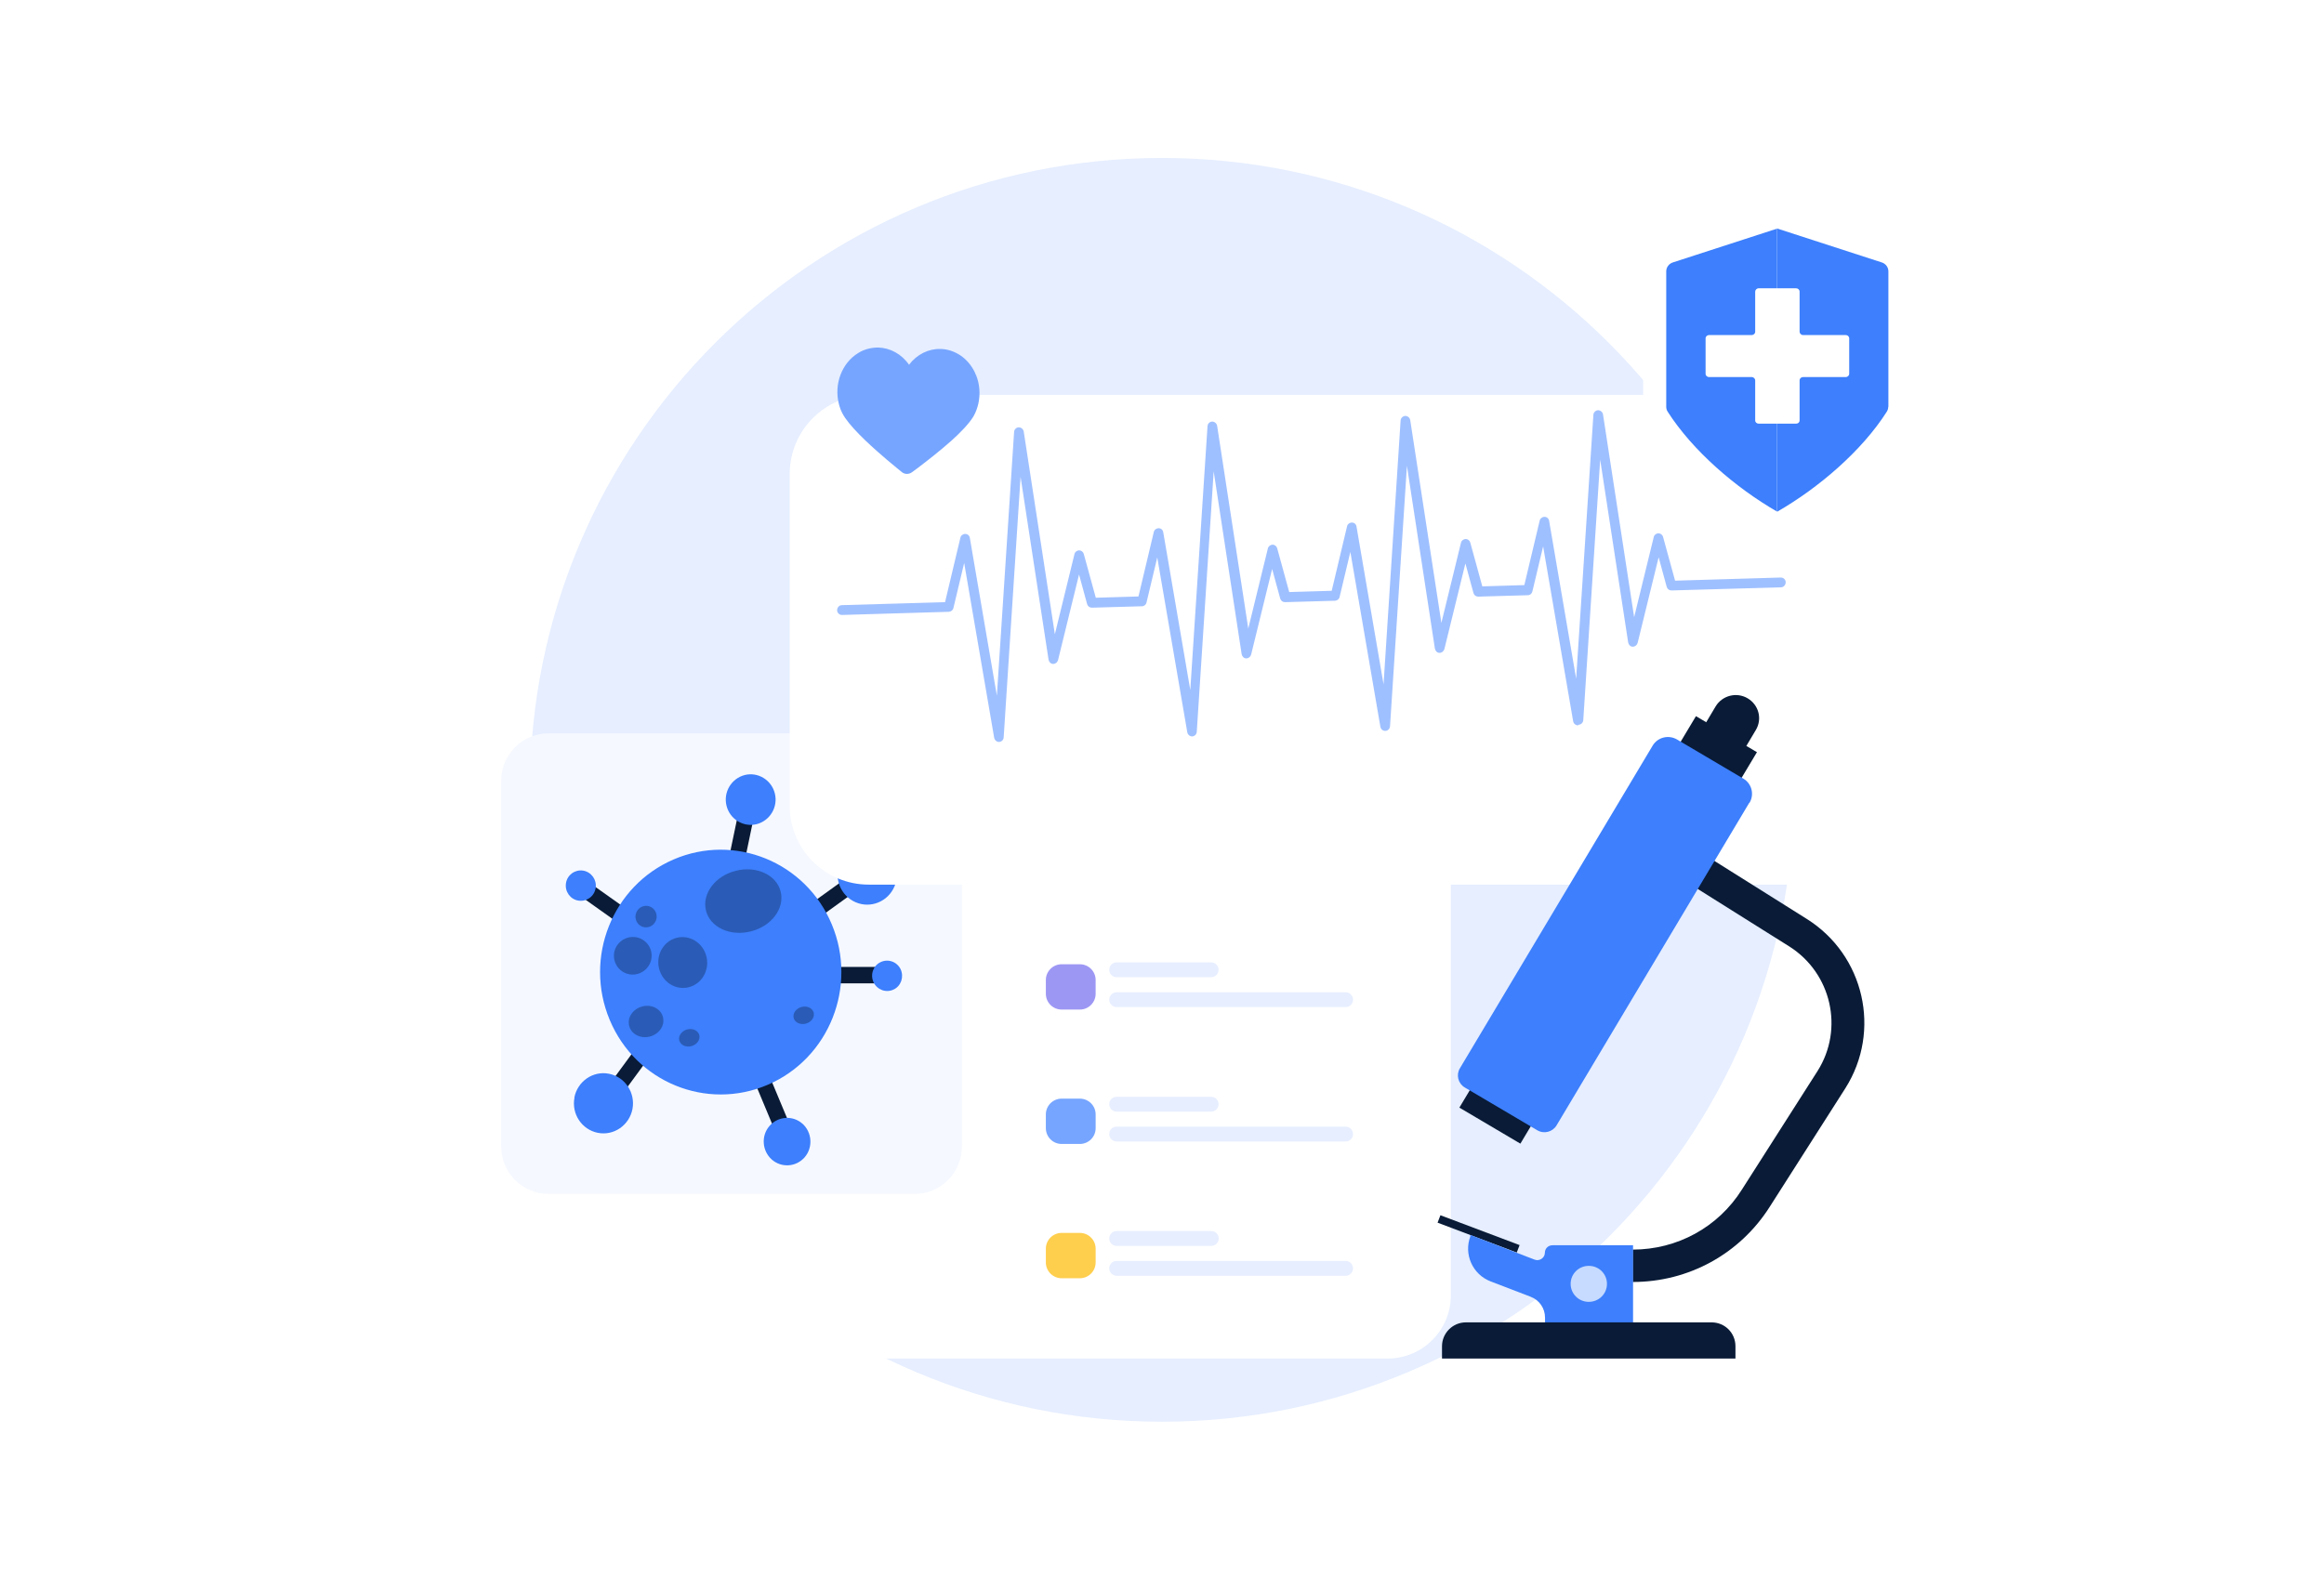 <svg width="130" height="89" viewBox="0 0 130 89" fill="none" xmlns="http://www.w3.org/2000/svg">
<path d="M65 79.552C84.526 79.552 100.356 63.722 100.356 44.195C100.356 24.669 84.526 8.839 65 8.839C45.473 8.839 29.644 24.669 29.644 44.195C29.644 63.722 45.473 79.552 65 79.552Z" fill="#E6EEFF"/>
<g filter="url(#filter0_dd_4_10915)">
<path d="M77.622 37.124H26.108C24.155 37.124 22.572 38.707 22.572 40.66V67.177C22.572 69.13 24.155 70.713 26.108 70.713H77.622C79.575 70.713 81.158 69.13 81.158 67.177V40.66C81.158 38.707 79.575 37.124 77.622 37.124Z" fill="white"/>
<path d="M60.404 41.136H59.387C58.899 41.136 58.503 41.532 58.503 42.02V42.789C58.503 43.277 58.899 43.673 59.387 43.673H60.404C60.892 43.673 61.288 43.277 61.288 42.789V42.02C61.288 41.532 60.892 41.136 60.404 41.136Z" fill="#E7EEFF"/>
<path d="M62.463 41.033H67.749C67.979 41.033 68.165 41.218 68.165 41.448C68.165 41.678 67.979 41.864 67.749 41.864H62.463C62.233 41.864 62.048 41.678 62.048 41.448C62.048 41.218 62.233 41.033 62.463 41.033Z" fill="#E7EEFF"/>
<path d="M62.463 42.704H75.271C75.501 42.704 75.686 42.889 75.686 43.119C75.686 43.349 75.501 43.535 75.271 43.535H62.463C62.233 43.535 62.048 43.349 62.048 43.119C62.048 42.889 62.233 42.704 62.463 42.704Z" fill="#E7EEFF"/>
<path d="M60.404 48.65H59.387C58.899 48.65 58.503 49.045 58.503 49.533V50.302C58.503 50.791 58.899 51.186 59.387 51.186H60.404C60.892 51.186 61.288 50.791 61.288 50.302V49.533C61.288 49.045 60.892 48.65 60.404 48.65Z" fill="#9D97F4"/>
<path d="M62.463 48.546H67.749C67.979 48.546 68.165 48.731 68.165 48.961C68.165 49.191 67.979 49.377 67.749 49.377H62.463C62.233 49.377 62.048 49.191 62.048 48.961C62.048 48.731 62.233 48.546 62.463 48.546Z" fill="#E7EEFF"/>
<path d="M62.463 50.217H75.271C75.501 50.217 75.686 50.403 75.686 50.633C75.686 50.862 75.501 51.048 75.271 51.048H62.463C62.233 51.048 62.048 50.862 62.048 50.633C62.048 50.403 62.233 50.217 62.463 50.217Z" fill="#E7EEFF"/>
<path d="M60.404 56.17H59.387C58.899 56.17 58.503 56.565 58.503 57.053V57.822C58.503 58.311 58.899 58.706 59.387 58.706H60.404C60.892 58.706 61.288 58.311 61.288 57.822V57.053C61.288 56.565 60.892 56.17 60.404 56.17Z" fill="#76A5FF"/>
<path d="M62.463 56.066H67.749C67.979 56.066 68.165 56.252 68.165 56.481C68.165 56.711 67.979 56.897 67.749 56.897H62.463C62.233 56.897 62.048 56.711 62.048 56.481C62.048 56.252 62.233 56.066 62.463 56.066Z" fill="#E7EEFF"/>
<path d="M75.271 57.737H62.463C62.234 57.737 62.048 57.923 62.048 58.153C62.048 58.382 62.234 58.568 62.463 58.568H75.271C75.501 58.568 75.686 58.382 75.686 58.153C75.686 57.923 75.501 57.737 75.271 57.737Z" fill="#E7EEFF"/>
<path d="M60.404 63.683H59.387C58.899 63.683 58.503 64.079 58.503 64.567V65.336C58.503 65.824 58.899 66.22 59.387 66.22H60.404C60.892 66.22 61.288 65.824 61.288 65.336V64.567C61.288 64.079 60.892 63.683 60.404 63.683Z" fill="#FECE4D"/>
<path d="M67.758 63.579H62.463C62.234 63.579 62.048 63.765 62.048 63.995C62.048 64.224 62.234 64.41 62.463 64.41H67.758C67.987 64.41 68.173 64.224 68.173 63.995C68.173 63.765 67.987 63.579 67.758 63.579Z" fill="#E7EEFF"/>
<path d="M75.271 65.25H62.463C62.234 65.25 62.048 65.436 62.048 65.666C62.048 65.895 62.234 66.081 62.463 66.081H75.271C75.501 66.081 75.686 65.895 75.686 65.666C75.686 65.436 75.501 65.25 75.271 65.25Z" fill="#E7EEFF"/>
</g>
<path d="M51.158 41.033H30.686C29.222 41.033 28.035 42.22 28.035 43.684V64.156C28.035 65.62 29.222 66.807 30.686 66.807H51.158C52.622 66.807 53.809 65.62 53.809 64.156V43.684C53.809 42.22 52.622 41.033 51.158 41.033Z" fill="#F5F8FF"/>
<path d="M41.045 49.878C40.984 49.896 40.913 49.896 40.842 49.878C40.595 49.825 40.444 49.587 40.497 49.339L41.558 44.257C41.611 44.009 41.85 43.85 42.089 43.912C42.336 43.965 42.486 44.203 42.433 44.451L41.373 49.533C41.337 49.71 41.205 49.843 41.037 49.878H41.045Z" fill="#091B36"/>
<path d="M43.344 44.401C43.53 45.161 43.07 45.921 42.328 46.115C41.585 46.301 40.825 45.841 40.639 45.081C40.454 44.321 40.913 43.561 41.656 43.367C42.398 43.181 43.158 43.641 43.344 44.401Z" fill="#3D7FFC"/>
<path d="M44.334 64.64C44.122 64.693 43.901 64.587 43.812 64.375L41.938 59.885C41.841 59.655 41.947 59.381 42.177 59.292C42.407 59.195 42.672 59.301 42.76 59.531L44.634 64.021C44.731 64.251 44.626 64.525 44.396 64.613C44.369 64.622 44.352 64.631 44.325 64.64H44.334Z" fill="#091B36"/>
<path d="M43.167 64.877C42.628 64.391 42.566 63.551 43.043 63.003C43.52 62.455 44.343 62.393 44.891 62.879C45.43 63.365 45.483 64.205 45.014 64.753C44.537 65.301 43.715 65.363 43.167 64.877Z" fill="#3D7FFC"/>
<path d="M43.972 52.63C43.795 52.674 43.609 52.612 43.503 52.453C43.362 52.249 43.406 51.967 43.609 51.825L48.577 48.245C48.78 48.095 49.063 48.148 49.204 48.351C49.346 48.555 49.302 48.838 49.098 48.979L44.131 52.559C44.078 52.594 44.034 52.612 43.981 52.63H43.972Z" fill="#091B36"/>
<path d="M49.964 49.747C49.522 50.56 48.515 50.86 47.71 50.41C46.906 49.959 46.614 48.934 47.056 48.12C47.498 47.307 48.506 47.007 49.31 47.457C50.115 47.908 50.406 48.934 49.964 49.747Z" fill="#3D7FFC"/>
<path d="M33.666 62.591C33.542 62.618 33.401 62.6 33.295 62.512C33.091 62.361 33.056 62.079 33.206 61.875L36.848 56.917C36.998 56.713 37.272 56.678 37.475 56.828C37.679 56.978 37.714 57.261 37.564 57.465L33.922 62.423C33.86 62.512 33.772 62.574 33.666 62.591Z" fill="#091B36"/>
<path d="M32.127 61.416C32.304 60.506 33.17 59.904 34.063 60.081C34.965 60.258 35.548 61.142 35.38 62.052C35.203 62.963 34.337 63.564 33.444 63.387C32.543 63.21 31.959 62.326 32.136 61.416H32.127Z" fill="#3D7FFC"/>
<path d="M34.912 51.688C34.788 51.715 34.655 51.697 34.549 51.618L32.021 49.824C31.818 49.682 31.765 49.39 31.915 49.196C32.057 48.993 32.34 48.94 32.534 49.081L35.062 50.875C35.265 51.017 35.318 51.308 35.168 51.503C35.106 51.6 35.009 51.662 34.912 51.688Z" fill="#091B36"/>
<path d="M32.622 48.715C33.082 48.794 33.391 49.227 33.32 49.687C33.249 50.155 32.816 50.465 32.357 50.394C31.897 50.323 31.588 49.881 31.659 49.422C31.729 48.953 32.162 48.644 32.622 48.715Z" fill="#3D7FFC"/>
<path d="M49.965 55.006C49.965 55.006 49.894 55.024 49.858 55.024H46.773C46.526 55.015 46.323 54.803 46.323 54.556C46.323 54.308 46.526 54.105 46.773 54.105H49.858C50.106 54.114 50.309 54.326 50.309 54.573C50.309 54.785 50.168 54.962 49.973 55.015L49.965 55.006Z" fill="#091B36"/>
<path d="M49.991 55.366C49.575 55.569 49.072 55.393 48.868 54.968C48.665 54.544 48.842 54.031 49.257 53.837C49.672 53.634 50.176 53.81 50.38 54.235C50.574 54.659 50.406 55.172 49.991 55.366Z" fill="#3D7FFC"/>
<path d="M42.955 60.695C46.384 59.219 47.984 55.197 46.526 51.715C45.067 48.232 41.108 46.615 37.678 48.091C34.248 49.567 32.648 53.589 34.107 57.071C35.565 60.554 39.525 62.171 42.955 60.695Z" fill="#3D7FFC"/>
<g opacity="0.49">
<g opacity="0.72">
<path d="M36.423 53.227C36.555 53.793 36.211 54.359 35.645 54.5C35.079 54.642 34.513 54.297 34.372 53.731C34.231 53.166 34.584 52.6 35.15 52.459C35.715 52.317 36.281 52.662 36.423 53.227Z" fill="#091B36"/>
</g>
<g opacity="0.72">
<path d="M36.449 50.771C36.723 50.939 36.82 51.319 36.644 51.602C36.476 51.885 36.105 51.974 35.831 51.806C35.556 51.638 35.459 51.258 35.636 50.975C35.804 50.692 36.175 50.603 36.449 50.771Z" fill="#091B36"/>
</g>
<g opacity="0.72">
<path d="M36.865 54.189C36.679 53.428 37.121 52.659 37.855 52.474C38.589 52.288 39.331 52.766 39.517 53.526C39.702 54.286 39.261 55.055 38.527 55.24C37.793 55.426 37.051 54.949 36.865 54.189Z" fill="#091B36"/>
</g>
<g opacity="0.72">
<path d="M43.67 49.898C43.9 50.835 43.149 51.834 41.991 52.117C40.833 52.409 39.711 51.878 39.49 50.941C39.26 50.004 40.011 49.005 41.169 48.723C42.318 48.431 43.45 48.961 43.67 49.898Z" fill="#091B36"/>
</g>
<g opacity="0.72">
<path d="M37.086 56.923C37.2 57.392 36.864 57.869 36.343 58.002C35.822 58.134 35.3 57.86 35.194 57.392C35.079 56.923 35.415 56.446 35.936 56.314C36.458 56.181 36.979 56.455 37.086 56.923Z" fill="#091B36"/>
</g>
<g opacity="0.72">
<path d="M45.518 56.67C45.58 56.926 45.377 57.2 45.067 57.28C44.758 57.359 44.457 57.209 44.395 56.953C44.334 56.696 44.537 56.422 44.846 56.343C45.156 56.263 45.456 56.414 45.518 56.67Z" fill="#091B36"/>
</g>
<g opacity="0.72">
<path d="M39.119 57.927C39.181 58.183 38.978 58.457 38.668 58.537C38.359 58.616 38.058 58.466 37.996 58.21C37.935 57.953 38.138 57.679 38.447 57.6C38.757 57.52 39.057 57.67 39.119 57.927Z" fill="#091B36"/>
</g>
</g>
<g filter="url(#filter1_dd_4_10915)">
<path d="M100.745 16.794H48.595C46.154 16.794 44.175 18.773 44.175 21.214V39.776C44.175 42.217 46.154 44.195 48.595 44.195H100.745C103.186 44.195 105.164 42.217 105.164 39.776V21.214C105.164 18.773 103.186 16.794 100.745 16.794Z" fill="white"/>
</g>
<path d="M54.588 20.975C54.561 20.913 54.535 20.852 54.508 20.79C54.323 20.427 54.057 20.109 53.713 19.879C53.359 19.649 52.988 19.534 52.608 19.526C51.945 19.508 51.291 19.826 50.849 20.41C50.433 19.808 49.788 19.464 49.125 19.446C48.745 19.446 48.356 19.534 48.003 19.755C47.083 20.321 46.659 21.488 46.916 22.566C46.96 22.752 47.022 22.938 47.119 23.123C47.455 23.786 48.533 24.802 49.426 25.563C49.479 25.607 49.532 25.651 49.576 25.695C49.788 25.872 49.983 26.04 50.151 26.173C50.266 26.27 50.363 26.349 50.451 26.42C50.531 26.482 50.628 26.517 50.725 26.517C50.822 26.517 50.92 26.491 51.008 26.429C51.105 26.358 51.22 26.27 51.353 26.173C51.856 25.793 52.581 25.227 53.218 24.661C53.748 24.184 54.208 23.698 54.438 23.326C54.446 23.309 54.455 23.3 54.464 23.282C54.588 23.061 54.676 22.814 54.729 22.575C54.844 22.036 54.8 21.479 54.597 20.984L54.588 20.975Z" fill="#76A5FF"/>
<path d="M88.273 40.588C88.141 40.588 88.026 40.491 87.999 40.358L86.32 30.573L85.719 33.093C85.692 33.216 85.586 33.305 85.463 33.305L82.687 33.384C82.564 33.384 82.457 33.305 82.422 33.181L81.971 31.528L80.796 36.319C80.76 36.442 80.654 36.531 80.522 36.531C80.389 36.531 80.292 36.425 80.265 36.292L78.701 26.065L77.755 40.641C77.746 40.782 77.631 40.889 77.499 40.897C77.366 40.906 77.242 40.809 77.216 40.667L75.536 30.883L74.935 33.402C74.909 33.526 74.803 33.605 74.679 33.614L71.877 33.694C71.753 33.694 71.647 33.614 71.612 33.49L71.161 31.837L69.986 36.628C69.95 36.752 69.844 36.84 69.712 36.84C69.579 36.84 69.482 36.734 69.455 36.602L67.891 26.375L66.945 40.95C66.936 41.092 66.821 41.198 66.689 41.207C66.556 41.207 66.441 41.109 66.415 40.977L64.735 31.192L64.134 33.711C64.108 33.835 64.001 33.923 63.878 33.923L61.076 34.003C60.952 34.003 60.846 33.923 60.81 33.8L60.36 32.147L59.184 36.938C59.149 37.061 59.043 37.15 58.91 37.15C58.778 37.15 58.68 37.044 58.654 36.911L57.089 26.684L56.144 41.26C56.135 41.401 56.029 41.507 55.887 41.516C55.755 41.516 55.64 41.419 55.613 41.286L53.934 31.501L53.333 34.02C53.306 34.144 53.2 34.224 53.076 34.233L47.101 34.41C46.951 34.41 46.827 34.294 46.827 34.144C46.827 33.994 46.942 33.861 47.092 33.861L52.864 33.694L53.722 30.087C53.748 29.963 53.863 29.875 53.996 29.875C54.128 29.875 54.234 29.972 54.252 30.105L55.763 38.926L56.727 24.165C56.736 24.023 56.851 23.918 56.983 23.909C57.116 23.909 57.24 24.006 57.266 24.147L59.007 35.488L60.103 31.006C60.13 30.883 60.236 30.803 60.36 30.794C60.483 30.794 60.59 30.874 60.625 30.998L61.297 33.446L63.683 33.375L64.541 29.769C64.567 29.645 64.682 29.557 64.815 29.557C64.947 29.557 65.053 29.654 65.071 29.787L66.582 38.608L67.546 23.847C67.555 23.705 67.661 23.599 67.802 23.59C67.944 23.59 68.059 23.688 68.085 23.829L69.826 35.17L70.922 30.688C70.949 30.564 71.064 30.485 71.179 30.476C71.302 30.476 71.409 30.556 71.444 30.679L72.116 33.128L74.493 33.057L75.351 29.451C75.377 29.327 75.492 29.239 75.625 29.239C75.757 29.239 75.864 29.336 75.881 29.468L77.393 38.29L78.347 23.529C78.356 23.387 78.471 23.281 78.604 23.272C78.745 23.272 78.86 23.369 78.886 23.511L80.628 34.852L81.724 30.37C81.75 30.246 81.865 30.167 81.98 30.158C82.104 30.158 82.21 30.238 82.245 30.361L82.917 32.81L85.268 32.739L86.126 29.133C86.152 29.009 86.267 28.92 86.4 28.92C86.532 28.92 86.638 29.018 86.656 29.15L88.167 37.972L89.131 23.21C89.14 23.069 89.255 22.963 89.387 22.954C89.529 22.954 89.644 23.051 89.67 23.193L91.411 34.533L92.507 30.052C92.534 29.928 92.64 29.849 92.764 29.84C92.888 29.84 92.994 29.919 93.029 30.043L93.701 32.491L99.614 32.315C99.764 32.315 99.888 32.43 99.888 32.58C99.888 32.73 99.773 32.863 99.623 32.863L93.497 33.039C93.374 33.039 93.268 32.96 93.232 32.836L92.781 31.183L91.606 35.974C91.57 36.098 91.464 36.186 91.332 36.186C91.199 36.186 91.102 36.08 91.076 35.947L89.511 25.721L88.565 40.296C88.556 40.438 88.442 40.544 88.309 40.553H88.3L88.273 40.588Z" fill="#9FC0FF"/>
<path fill-rule="evenodd" clip-rule="evenodd" d="M106.862 23.353C104.767 26.88 100.922 29.266 99.419 30.053V11.491L106.553 13.807C106.782 13.877 106.933 14.081 106.933 14.31V23.096C106.933 23.194 106.906 23.273 106.862 23.362V23.353Z" fill="white"/>
<path fill-rule="evenodd" clip-rule="evenodd" d="M91.986 23.353C94.089 26.88 97.925 29.266 99.428 30.053V11.491L92.295 13.807C92.065 13.877 91.915 14.081 91.915 14.31V23.096C91.915 23.194 91.942 23.273 91.986 23.362V23.353Z" fill="white"/>
<path fill-rule="evenodd" clip-rule="evenodd" d="M99.419 12.789L93.586 14.681C93.356 14.751 93.206 14.955 93.206 15.184V22.76C93.206 22.866 93.232 22.945 93.285 23.034C94.682 25.217 97.077 27.285 99.41 28.629V12.789H99.419Z" fill="#3D7FFC"/>
<path fill-rule="evenodd" clip-rule="evenodd" d="M105.633 22.76V15.184C105.633 14.955 105.483 14.751 105.253 14.681L99.419 12.789V28.629C101.753 27.285 104.157 25.217 105.545 23.034C105.598 22.945 105.624 22.857 105.624 22.76H105.633Z" fill="#3D7FFC"/>
<path fill-rule="evenodd" clip-rule="evenodd" d="M98.376 16.131H100.471C100.577 16.131 100.666 16.211 100.666 16.317V18.562C100.666 18.659 100.754 18.748 100.86 18.748H103.247C103.353 18.748 103.441 18.827 103.441 18.933V20.913C103.441 21.011 103.353 21.099 103.247 21.099H100.86C100.754 21.099 100.666 21.178 100.666 21.285V23.53C100.666 23.627 100.586 23.706 100.471 23.706H98.376C98.27 23.706 98.182 23.627 98.182 23.53V21.285C98.182 21.187 98.094 21.099 97.987 21.099H95.601C95.495 21.099 95.407 21.019 95.407 20.913V18.933C95.407 18.827 95.495 18.748 95.601 18.748H97.987C98.094 18.748 98.182 18.668 98.182 18.562V16.317C98.182 16.22 98.27 16.131 98.376 16.131Z" fill="white"/>
<path d="M91.332 71.742V69.921C93.824 69.921 96.114 68.666 97.439 66.562L101.673 59.924C103.158 57.573 102.451 54.453 100.091 52.959L93.338 48.717L94.319 47.178L101.072 51.421C104.29 53.445 105.253 57.688 103.229 60.888L98.995 67.526C97.324 70.16 94.461 71.733 91.332 71.733V71.742Z" fill="#091B36"/>
<path d="M80.415 68.414L84.844 70.085L85.003 69.669L80.575 67.999L80.415 68.414Z" fill="#091B36"/>
<path d="M82.237 69.156L82.254 69.103L85.843 70.482C86.117 70.588 86.418 70.385 86.418 70.094C86.418 69.864 86.603 69.678 86.842 69.678H91.35V74H86.426V73.726C86.426 73.205 86.108 72.745 85.622 72.56L83.386 71.702C82.369 71.313 81.865 70.173 82.254 69.165L82.237 69.156Z" fill="#3D7FFC"/>
<path d="M96.45 45.146L98.28 42.088L94.868 40.073L93.038 43.131L96.45 45.146Z" fill="#091B36"/>
<path d="M85.047 63.992L86.877 60.933L83.465 58.918L81.635 61.976L85.047 63.992Z" fill="#091B36"/>
<path d="M97.554 41.962L98.217 40.848C98.588 40.23 98.385 39.443 97.757 39.072C97.139 38.709 96.343 38.913 95.972 39.522L95.309 40.636L97.545 41.953L97.554 41.962Z" fill="#091B36"/>
<path d="M97.855 44.912L87.071 62.97C86.85 63.341 86.364 63.465 85.993 63.244L81.936 60.849C81.565 60.628 81.441 60.15 81.662 59.779L92.446 41.721C92.728 41.252 93.329 41.102 93.807 41.376L97.519 43.568C97.988 43.842 98.147 44.452 97.864 44.921L97.855 44.912Z" fill="#3D7FFC"/>
<path d="M87.858 71.838C87.858 72.394 88.309 72.845 88.874 72.845C89.44 72.845 89.891 72.394 89.891 71.838C89.891 71.281 89.44 70.83 88.874 70.83C88.309 70.83 87.858 71.281 87.858 71.838Z" fill="#C6DBFF"/>
<path d="M97.086 76.017H80.663V75.327C80.663 74.594 81.264 73.993 81.998 73.993H95.743C96.485 73.993 97.078 74.585 97.078 75.327V76.017H97.086Z" fill="#091B36"/>
<defs>
<filter id="filter0_dd_4_10915" x="11.965" y="28.285" width="79.799" height="54.802" filterUnits="userSpaceOnUse" color-interpolation-filters="sRGB">
<feFlood flood-opacity="0" result="BackgroundImageFix"/>
<feColorMatrix in="SourceAlpha" type="matrix" values="0 0 0 0 0 0 0 0 0 0 0 0 0 0 0 0 0 0 127 0" result="hardAlpha"/>
<feOffset dy="3.536"/>
<feGaussianBlur stdDeviation="4.42"/>
<feColorMatrix type="matrix" values="0 0 0 0 0.608 0 0 0 0 0.675 0 0 0 0 0.737 0 0 0 0.35 0"/>
<feBlend mode="normal" in2="BackgroundImageFix" result="effect1_dropShadow_4_10915"/>
<feColorMatrix in="SourceAlpha" type="matrix" values="0 0 0 0 0 0 0 0 0 0 0 0 0 0 0 0 0 0 127 0" result="hardAlpha"/>
<feOffset dy="1.768"/>
<feGaussianBlur stdDeviation="5.303"/>
<feColorMatrix type="matrix" values="0 0 0 0 0.896 0 0 0 0 0.93 0 0 0 0 0.996 0 0 0 0.5 0"/>
<feBlend mode="normal" in2="effect1_dropShadow_4_10915" result="effect2_dropShadow_4_10915"/>
<feBlend mode="normal" in="SourceGraphic" in2="effect2_dropShadow_4_10915" result="shape"/>
</filter>
<filter id="filter1_dd_4_10915" x="33.568" y="7.955" width="82.203" height="48.615" filterUnits="userSpaceOnUse" color-interpolation-filters="sRGB">
<feFlood flood-opacity="0" result="BackgroundImageFix"/>
<feColorMatrix in="SourceAlpha" type="matrix" values="0 0 0 0 0 0 0 0 0 0 0 0 0 0 0 0 0 0 127 0" result="hardAlpha"/>
<feOffset dy="3.536"/>
<feGaussianBlur stdDeviation="4.42"/>
<feColorMatrix type="matrix" values="0 0 0 0 0.608 0 0 0 0 0.675 0 0 0 0 0.737 0 0 0 0.35 0"/>
<feBlend mode="normal" in2="BackgroundImageFix" result="effect1_dropShadow_4_10915"/>
<feColorMatrix in="SourceAlpha" type="matrix" values="0 0 0 0 0 0 0 0 0 0 0 0 0 0 0 0 0 0 127 0" result="hardAlpha"/>
<feOffset dy="1.768"/>
<feGaussianBlur stdDeviation="5.303"/>
<feColorMatrix type="matrix" values="0 0 0 0 0.896 0 0 0 0 0.93 0 0 0 0 0.996 0 0 0 0.5 0"/>
<feBlend mode="normal" in2="effect1_dropShadow_4_10915" result="effect2_dropShadow_4_10915"/>
<feBlend mode="normal" in="SourceGraphic" in2="effect2_dropShadow_4_10915" result="shape"/>
</filter>
</defs>
</svg>
